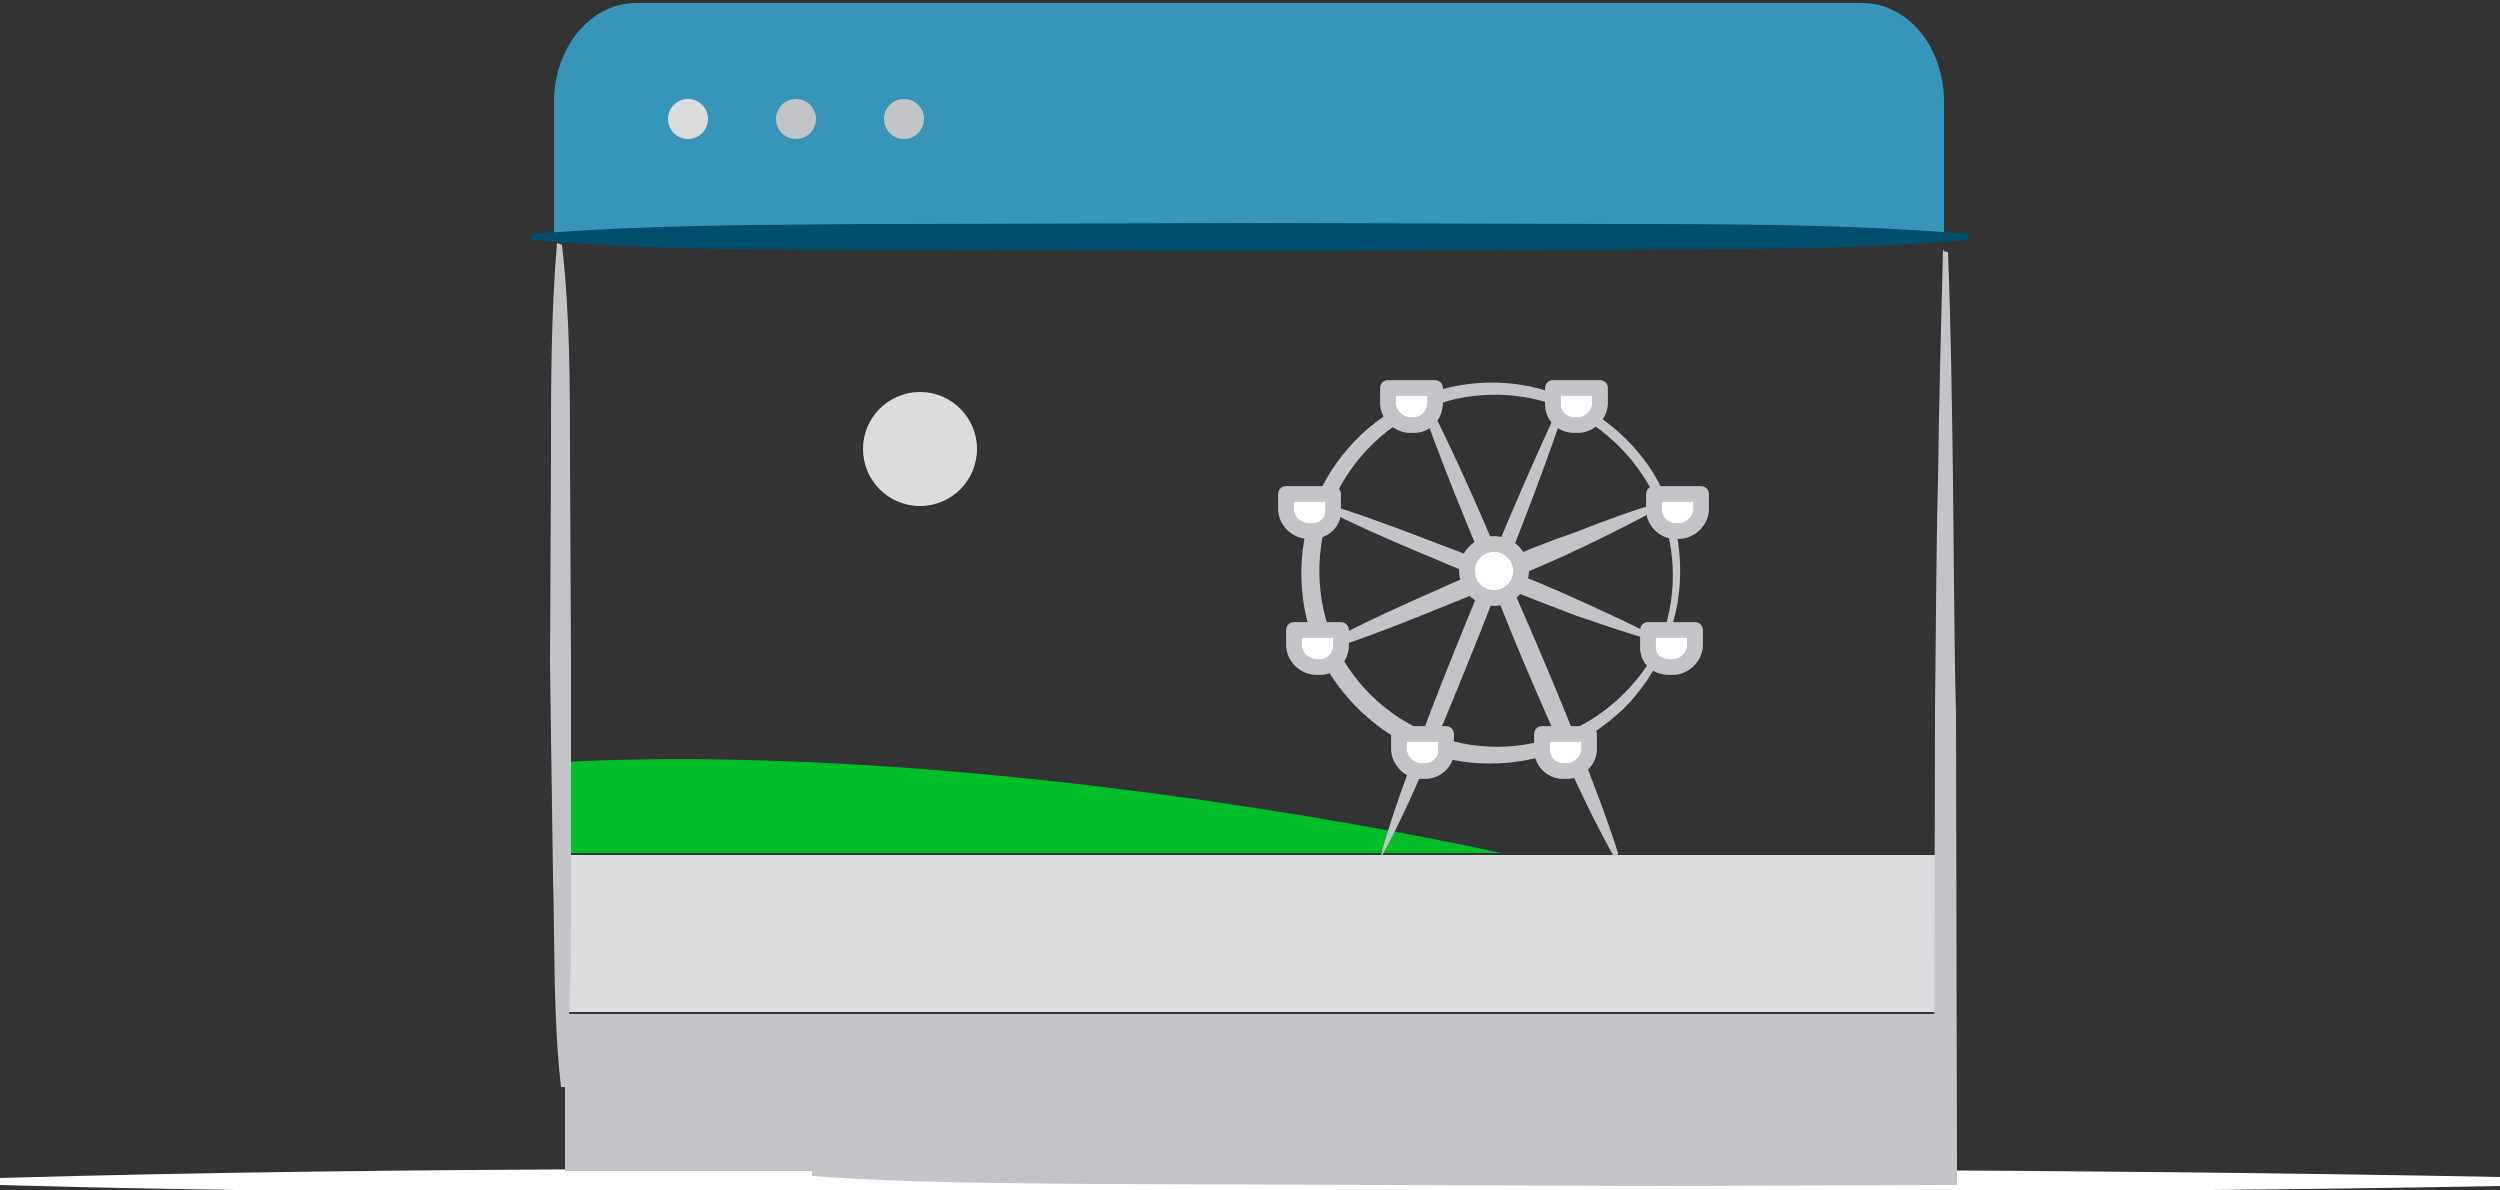 <svg viewBox="0 0 250 119" xmlns="http://www.w3.org/2000/svg"><rect x="0" y="0" width="250" height="119" fill="#333333" stroke="none"/><path d="m0 117.8c20.8-.6 41.7-.8 62.5-.9l62.5-.1 62.5.2c20.8.1 41.7.3 62.5.7.3 0 .5.2.4.5 0 .2-.2.4-.4.4-20.8.4-41.7.5-62.5.7l-62.5.2-62.5-.1c-20.8-.2-41.7-.3-62.5-.9-.1 0-.2-.1-.2-.2 0-.4.1-.5.2-.5z" fill="#fff"/><path d="m55.4 24v-13.8c0-5.5 3.7-9.9 8.2-9.9h122.6c4.6 0 8.2 4.4 8.2 9.9v13.8z" fill="#3895ba"/><path d="m196.8 24c-11.9 1-24 .9-35.9 1l-35.9.1-35.9-.1c-11.9 0-24 0-35.9-1v-.6c10.9-.9 22.1-.9 33-1h2.9l35.9-.1 35.9.1c11.9 0 24 0 35.9 1z" fill="#004e6e"/><circle cx="68.8" cy="11.9" fill="#dcdcde" r="2"/><circle cx="79.6" cy="11.9" fill="#c3c4c7" r="2"/><circle cx="90.4" cy="11.9" fill="#c3c4c7" r="2"/><path d="m56.5 85.5h138.3v15.7h-138.3z" fill="#dcdcde"/><path d="m56.5 101.4h138.3v15.7h-138.3z" fill="#c3c4c7"/><path d="m194.8 25.2c.3 7.7.4 15.4.5 23.1s.1 15.4.3 23.1l.1 46.1v1h-1l-28.3.1-28.3-.1-28.6-.1c-9.4-.1-18.9-.1-28.3-.8v-.5c9.4-.5 18.9-.6 28.3-.8l28.3-.1 28.3-.1 28.3.1-1 1 .1-46.1c.1-7.7.1-15.4.3-23.1.1-7.7.3-15.4.5-23.1 0 .3.5.3.5.3z" fill="#c3c4c7"/><path d="m56.2 76.2c43.9-2.2 93.9 9.1 93.9 9.1h-93.9z" fill="#00be28"/><circle cx="92" cy="44.9" fill="#dcdcde" r="5.7"/><g fill="#c3c4c7"><path d="m167 63c-.6 2.3-1.8 4.6-3.4 6.5-1.5 1.9-3.6 3.4-5.7 4.7-4.4 2.3-9.8 2.8-14.5 1.3-4.8-1.5-8.9-5.1-11.2-9.5s-2.7-9.9-1.1-14.7 5.2-8.9 9.6-11c4.4-2.3 9.9-2.7 14.6-1s8.8 5.2 10.9 9.6 2.4 9.8.8 14.3zm-.5-.2c1.4-4.6.9-9.5-1.3-13.7s-6-7.4-10.3-8.8c-4.4-1.4-9.3-1-13.3 1s-7.4 5.8-8.8 10.2-1.1 9.3.9 13.3c2 4.1 5.7 7.4 10.2 8.9 4.3 1.5 9.3 1.3 13.5-.8 4.2-2 7.6-5.7 9.3-10.2-.1.1-.2.1-.2.1z"/><path d="m166.5 50.5c-2.7 1.5-5.5 2.9-8.2 4.2s-5.6 2.5-8.4 3.7c-5.7 2.3-11.3 4.7-17.1 6.6-.1 0-.4 0-.4-.3 0-.1 0-.3.1-.4 5.5-2.9 11-5.2 16.6-7.7 2.8-1.3 5.6-2.4 8.5-3.4 2.8-1.1 5.7-2.2 8.6-3 .1 0 .1 0 .3.1s0 .2 0 .2z"/><path d="m166.5 64.4c-3-.8-5.8-1.8-8.8-2.8-2.9-1.1-5.7-2.2-8.5-3.3-5.6-2.4-11.3-4.6-16.8-7.4-.1-.1-.3-.3-.1-.4s.3-.3.4-.1c5.8 1.8 11.5 4.2 17.3 6.3 2.8 1.1 5.7 2.3 8.5 3.6s5.6 2.5 8.2 4.1c.1 0 .1.1 0 .3-.1-.3-.2-.1-.2-.3z"/><path d="m161.3 85.5c-2-3.6-3.7-7.2-5.3-10.9s-3.3-7.5-4.8-11.2c-3-7.5-6.3-15-9-22.7 0-.1 0-.4.3-.4.1 0 .3 0 .4.1 3.7 7.2 6.7 14.7 10 22.2 1.6 3.7 3.2 7.5 4.7 11.3s3 7.6 4.2 11.4c0 .1 0 .1-.1.3-.3 0-.4 0-.4-.1z"/><path d="m138.2 85.1c1.1-3.9 2.5-7.6 3.9-11.4s2.9-7.5 4.4-11.2c3-7.4 6.1-14.8 9.5-22.1.1-.1.3-.3.4-.1.1.1.3.3.1.4-2.5 7.6-5.6 15.1-8.5 22.6-1.5 3.7-3 7.5-4.6 11.2s-3.2 7.4-5.1 10.9c0 .1-.1.1-.3.1.2 0 .2-.4.2-.4z"/></g><circle cx="149.4" cy="57.1" r="2.7" style="fill:#fff;stroke:#c3c4c7;stroke-width:1.579;stroke-linecap:round;stroke-linejoin:bevel;stroke-miterlimit:10"/><path d="m132 66.7h-.4c-1.1 0-2.2-1-2.2-2.2v-1.5h4.7v1.5c0 1.3-1 2.2-2.1 2.2zm-.8-13.6h-.4c-1.1 0-2.2-1-2.2-2.2v-1.5h4.7v1.6c.1 1.1-.8 2.1-2.1 2.1zm11.3 24h-.4c-1.1 0-2.2-1-2.2-2.2v-1.5h4.7v1.6c.1 1.1-.9 2.1-2.1 2.1zm-1.1-34.6h-.4c-1.1 0-2.2-1-2.2-2.2v-1.5h4.7v1.5c0 1.2-.9 2.2-2.1 2.2zm25.5 24.2h.4c1.1 0 2.2-1 2.2-2.2v-1.5h-4.7v1.5c-.1 1.3.8 2.2 2.1 2.2zm.6-13.6h.4c1.1 0 2.2-1 2.2-2.2v-1.5h-4.7v1.6c0 1.1 1 2.1 2.1 2.1zm-11.2 24h.4c1.1 0 2.2-1 2.2-2.2v-1.5h-4.7v1.6c0 1.1.9 2.1 2.1 2.1zm1.1-34.6h.4c1.1 0 2.2-1 2.2-2.2v-1.5h-4.7v1.5c-.1 1.2.9 2.2 2.1 2.2z" style="fill:#fff;stroke:#c3c4c7;stroke-width:1.579;stroke-linecap:round;stroke-miterlimit:10;stroke-linejoin:round"/><path d="m56.2 24.5c.8 7 .8 14 .8 21.1l.1 21.1v20.9c0 7 0 14-.6 21.1h-.4c-.8-7-.6-14-.8-21.1l-.3-21.1.1-21.1c0-7 0-14 .6-21.1.1 0 .5.2.5.2z" fill="#c3c4c7"/></svg>
